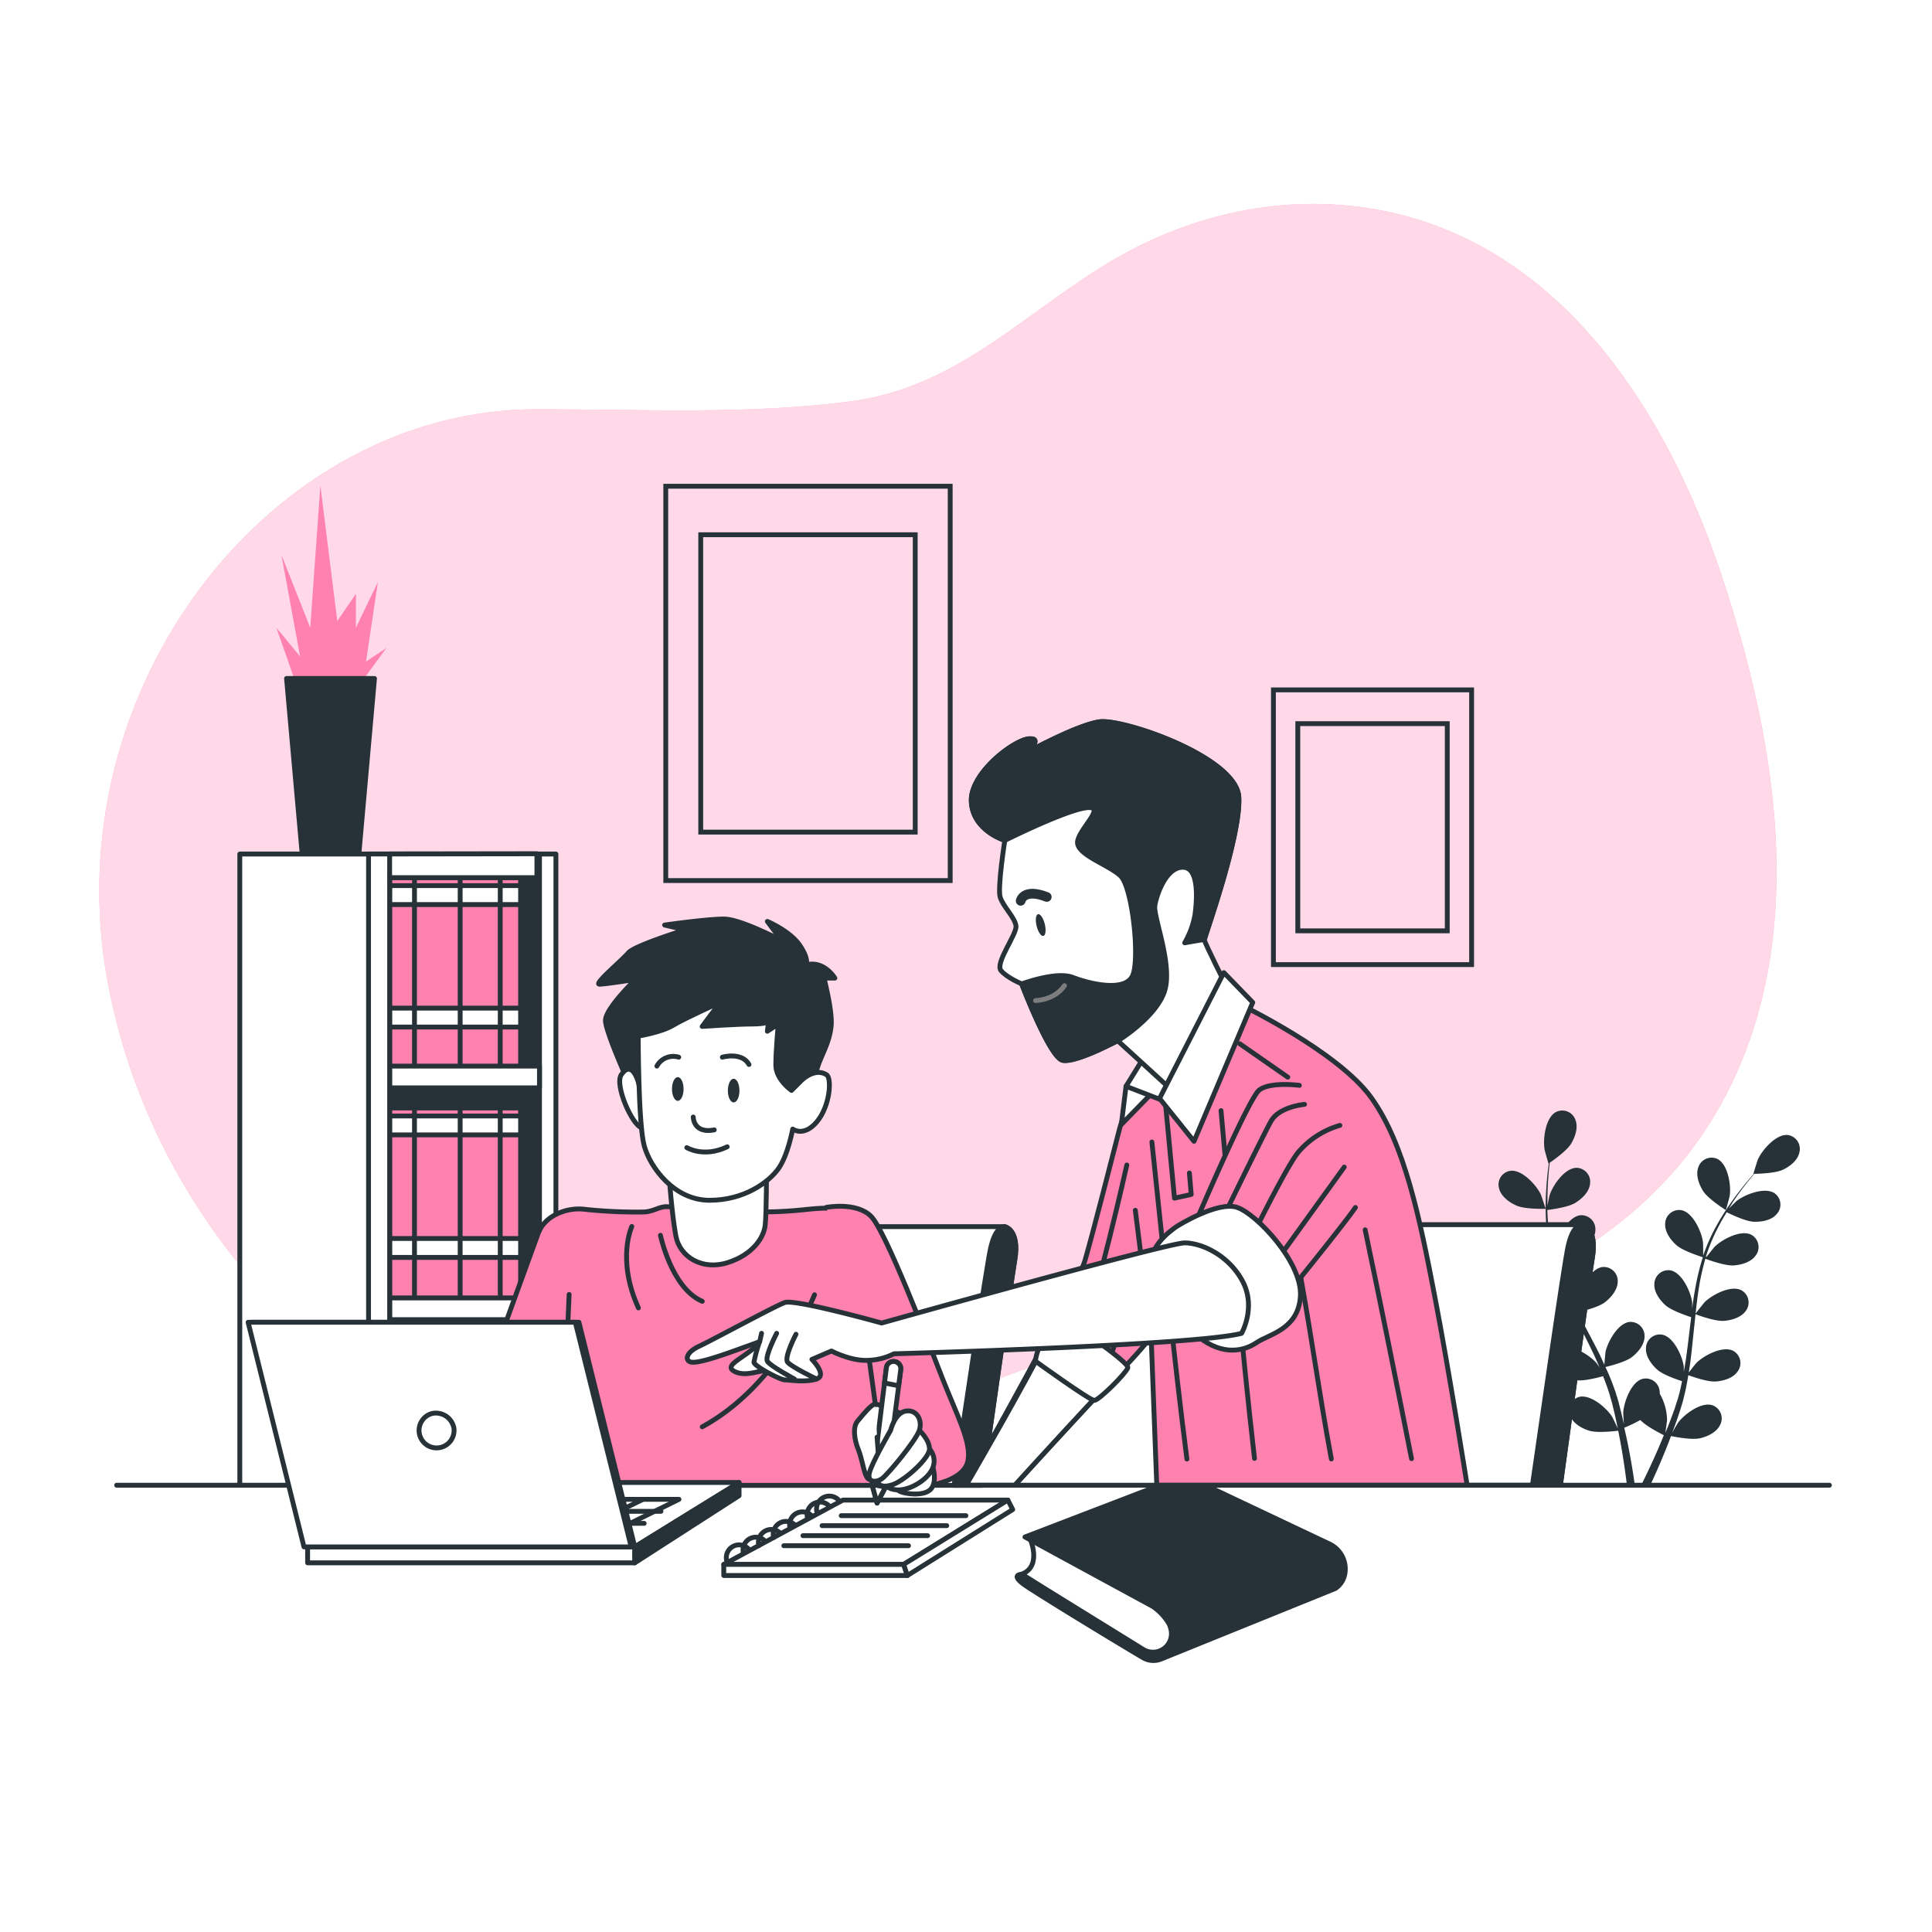 <svg class="animated" id="freepik_stories-kids-studying-from-home" xmlns="http://www.w3.org/2000/svg" xmlns:xlink="http://www.w3.org/1999/xlink" viewBox="0 0 500 500" version="1.1" xmlns:svgjs="http://svgjs.com/svgjs"><style>svg#freepik_stories-kids-studying-from-home:not(.animated) .animable {opacity: 0;}svg#freepik_stories-kids-studying-from-home.animated #freepik--background-simple--inject-19 {animation: 1s 1 forwards cubic-bezier(.36,-0.01,.5,1.38) slideUp,1.5s Infinite  linear floating;animation-delay: 0s,1s;}svg#freepik_stories-kids-studying-from-home.animated #freepik--Pictures--inject-19 {animation: 1s 1 forwards cubic-bezier(.36,-0.01,.5,1.38) slideDown;animation-delay: 0s;}svg#freepik_stories-kids-studying-from-home.animated #freepik--Plants--inject-19 {animation: 1s 1 forwards cubic-bezier(.36,-0.01,.5,1.38) slideUp;animation-delay: 0s;}svg#freepik_stories-kids-studying-from-home.animated #freepik--Books--inject-19 {animation: 1s 1 forwards cubic-bezier(.36,-0.01,.5,1.38) lightSpeedRight;animation-delay: 0s;}svg#freepik_stories-kids-studying-from-home.animated #freepik--Bookshelf--inject-19 {animation: 1s 1 forwards cubic-bezier(.36,-0.01,.5,1.38) zoomOut;animation-delay: 0s;}svg#freepik_stories-kids-studying-from-home.animated #freepik--Desk--inject-19 {animation: 1s 1 forwards cubic-bezier(.36,-0.01,.5,1.38) lightSpeedLeft;animation-delay: 0s;}svg#freepik_stories-kids-studying-from-home.animated #freepik--character-1--inject-19 {animation: 1s 1 forwards cubic-bezier(.36,-0.01,.5,1.38) slideDown;animation-delay: 0s;}svg#freepik_stories-kids-studying-from-home.animated #freepik--character-2--inject-19 {animation: 1s 1 forwards cubic-bezier(.36,-0.01,.5,1.38) fadeIn;animation-delay: 0s;}svg#freepik_stories-kids-studying-from-home.animated #freepik--Device--inject-19 {animation: 1s 1 forwards cubic-bezier(.36,-0.01,.5,1.38) slideLeft;animation-delay: 0s;}            @keyframes slideUp {                0% {                    opacity: 0;                    transform: translateY(30px);                }                100% {                    opacity: 1;                    transform: inherit;                }            }                    @keyframes floating {                0% {                    opacity: 1;                    transform: translateY(0px);                }                50% {                    transform: translateY(-10px);                }                100% {                    opacity: 1;                    transform: translateY(0px);                }            }                    @keyframes slideDown {                0% {                    opacity: 0;                    transform: translateY(-30px);                }                100% {                    opacity: 1;                    transform: translateY(0);                }            }                    @keyframes lightSpeedRight {              from {                transform: translate3d(50%, 0, 0) skewX(-20deg);                opacity: 0;              }              60% {                transform: skewX(10deg);                opacity: 1;              }              80% {                transform: skewX(-2deg);              }              to {                opacity: 1;                transform: translate3d(0, 0, 0);              }            }                    @keyframes zoomOut {                0% {                    opacity: 0;                    transform: scale(1.5);                }                100% {                    opacity: 1;                    transform: scale(1);                }            }                    @keyframes lightSpeedLeft {              from {                transform: translate3d(-50%, 0, 0) skewX(20deg);                opacity: 0;              }              60% {                transform: skewX(-10deg);                opacity: 1;              }              80% {                transform: skewX(2deg);              }              to {                opacity: 1;                transform: translate3d(0, 0, 0);              }            }                    @keyframes fadeIn {                0% {                    opacity: 0;                }                100% {                    opacity: 1;                }            }                    @keyframes slideLeft {                0% {                    opacity: 0;                    transform: translateX(-30px);                }                100% {                    opacity: 1;                    transform: translateX(0);                }            }        </style><g id="freepik--background-simple--inject-19" class="animable animator-active" style="transform-origin: 242.728px 217.397px;"><path d="M459.34,237.11c2.25-29.86-4.7-61-14-88.84-13.82-41.29-40.66-83.63-85.85-93.4-26.06-5.64-52.57.4-74.91,14.52-21.49,13.58-38.25,31.12-64.65,34.52-26.72,3.44-54.14,2-81,2-69,0-125.09,72.55-111.08,148.11s80.06,128,136.1,128c50.36,0,91.79-30.22,139.62-38.33,23.72-4,47.54.74,71-5.29,27.28-7,52.94-23.72,68.05-47.93C452.92,274,457.93,255.81,459.34,237.11Z" style="fill: #FF81AE; transform-origin: 242.728px 217.397px;" id="el5fyrd330sex" class="animable"></path><g id="elrx4qwkwjyhe"><path d="M459.34,237.11c2.25-29.86-4.7-61-14-88.84-13.82-41.29-40.66-83.63-85.85-93.4-26.06-5.64-52.57.4-74.91,14.52-21.49,13.58-38.25,31.12-64.65,34.52-26.72,3.44-54.14,2-81,2-69,0-125.09,72.55-111.08,148.11s80.06,128,136.1,128c50.36,0,91.79-30.22,139.62-38.33,23.72-4,47.54.74,71-5.29,27.28-7,52.94-23.72,68.05-47.93C452.92,274,457.93,255.81,459.34,237.11Z" style="fill: rgb(255, 255, 255); opacity: 0.7; transform-origin: 242.728px 217.397px;" class="animable" id="elf7drrxbtash"></path></g></g><g id="freepik--Pictures--inject-19" class="animable" style="transform-origin: 276.575px 187.74px;"><rect x="172.3" y="125.84" width="73.61" height="102.05" style="fill: none; stroke: rgb(38, 50, 56); stroke-miterlimit: 10; stroke-width: 1.255px; transform-origin: 209.105px 176.865px;" id="ela5163y7371i" class="animable"></rect><rect x="181.35" y="138.39" width="55.51" height="76.96" style="fill: none; stroke: rgb(38, 50, 56); stroke-miterlimit: 10; stroke-width: 1.255px; transform-origin: 209.105px 176.87px;" id="elym7kijsbqfl" class="animable"></rect><rect x="329.56" y="178.54" width="51.29" height="71.1" style="fill: none; stroke: rgb(38, 50, 56); stroke-miterlimit: 10; stroke-width: 1.255px; transform-origin: 355.205px 214.09px;" id="elzkict5icne" class="animable"></rect><rect x="335.87" y="187.28" width="38.68" height="53.62" style="fill: none; stroke: rgb(38, 50, 56); stroke-miterlimit: 10; stroke-width: 1.255px; transform-origin: 355.21px 214.09px;" id="elhlfk76j2bi" class="animable"></rect></g><g id="freepik--Plants--inject-19" class="animable" style="transform-origin: 426.807px 336.003px;"><path d="M446.66,313.18s1-3.56,1-3.79c.38-2.7-.48-8.14-3.23-9.47a3.61,3.61,0,0,0-4.91,2.18c-.74,2,.19,4.51,1.3,6.22C442.12,310.32,446.65,313.18,446.66,313.18Z" style="fill: rgb(38, 50, 56); transform-origin: 443.5px 306.392px;" id="el3lws7o4qcpe" class="animable"></path><path d="M392.46,312c2.19,1,7.55.84,7.56.84s-1.16-3.51-1.26-3.72c-1.17-2.46-4.89-6.52-7.92-6.11a3.6,3.6,0,0,0-2.89,4.52C388.45,309.63,390.6,311.19,392.46,312Z" style="fill: rgb(38, 50, 56); transform-origin: 393.919px 307.915px;" id="el53c18gzdeo" class="animable"></path><path d="M400.78,301.14l.05,0c-.12.86-.24,1.78-.35,2.8-.18,1.87-.37,4-.43,6.3a64.11,64.11,0,0,0,.18,7.49,47.37,47.37,0,0,0,1.39,8.26l0,.09c-.48-.75-1.9-2.82-2-3-1.79-2.06-6.44-5-9.25-3.81a3.61,3.61,0,0,0-1.6,5.14c1,1.88,3.52,2.82,5.53,3.11,2.27.33,7.06-1,7.44-1.17a62,62,0,0,0,2.9,8c.65,1.52,1.36,3,2.1,4.54-.44-.64-.84-1.2-.9-1.28-1.78-2.06-6.44-5-9.25-3.8A3.61,3.61,0,0,0,395,339c1,1.89,3.52,2.82,5.54,3.12s6.14-.81,7.22-1.11c.29.57.57,1.15.86,1.73,1.38,2.75,2.78,5.5,4.06,8.23.45,1,.86,1.93,1.28,2.9-.39-.57-.72-1-.78-1.11-1.78-2.06-6.44-5-9.25-3.8a3.61,3.61,0,0,0-1.6,5.13c1,1.89,3.52,2.82,5.54,3.11s5.74-.69,7-1.05c.39,1,.79,2,1.13,3,.21.68.47,1.32.64,2s.38,1.36.57,2c.31,1.31.65,2.65.92,3.93.2.89.37,1.74.54,2.6-.44-1-1.34-2.84-1.43-3-1.45-2.3-5.61-5.91-8.57-5.16a3.62,3.62,0,0,0-2.36,4.83c.74,2,3.05,3.33,5,3.92,2.14.66,6.89.06,7.48,0,.29,1.42.55,2.8.78,4.11.72,4.11,1.19,7.62,1.51,10.22h2.05c-.37-2.65-.93-6.27-1.78-10.55-.29-1.44-.62-3-1-4.55a39.58,39.58,0,0,0,4.17-2c1.56,1.69,5.57,3.67,6.08,3.92-.54,1.34-1.08,2.64-1.61,3.85-1.65,3.8-3.18,6.95-4.35,9.29H427c1.06-2.28,2.37-5.18,3.76-8.58.56-1.36,1.13-2.82,1.7-4.33.58.12,5.27,1.07,7.46.58,2-.45,4.39-1.57,5.28-3.54a3.61,3.61,0,0,0-2-5c-2.89-1-7.31,2.32-8.93,4.51-.09.13-1,1.65-1.51,2.62.23-.62.46-1.22.69-1.86.46-1.25.88-2.52,1.34-3.89.2-.66.41-1.34.61-2s.36-1.4.54-2.11c.4-1.65.71-3.35,1-5.06,1.1.4,5,1.77,7.08,1.63s4.58-.89,5.75-2.7a3.61,3.61,0,0,0-1.21-5.23c-2.71-1.4-7.58,1.18-9.51,3.1-.12.12-1.35,1.65-2,2.51.16-1,.33-2.06.46-3.11.37-3,.66-6.1,1-9.17.09-.94.19-1.87.29-2.81.39.15,5,1.88,7.32,1.72,2-.14,4.58-.89,5.76-2.69a3.61,3.61,0,0,0-1.22-5.24c-2.71-1.4-7.57,1.18-9.51,3.1-.14.15-1.91,2.36-2.33,2.94.22-2.06.45-4.11.77-6.13a62.2,62.2,0,0,1,1.76-8.06c.18.07,5,1.9,7.36,1.73,2-.14,4.58-.88,5.75-2.69a3.62,3.62,0,0,0-1.21-5.24c-2.71-1.4-7.58,1.18-9.51,3.11-.13.12-1.47,1.8-2.1,2.62l-.15-.08a46.82,46.82,0,0,1,3.2-7.65c.69-1.36,1.43-2.62,2.18-3.83.87.43,4.85,2.37,7,2.45s4.65-.38,6-2.05a3.6,3.6,0,0,0-.63-5.33c-2.55-1.69-7.66.34-9.8,2-.11.09-1.19,1.16-2,1.95.35-.54.69-1.11,1-1.62,1.27-1.92,2.56-3.6,3.71-5.08.67-.84,1.28-1.58,1.86-2.27,1.08,0,5.39-.15,7.28-1s4-2.48,4.4-4.59a3.62,3.62,0,0,0-3-4.45c-3-.32-6.64,3.84-7.75,6.33-.1.21-1.21,3.75-1.15,3.75h.06c-.57.65-1.18,1.36-1.83,2.14-1.19,1.46-2.52,3.12-3.84,5a63.68,63.68,0,0,0-4,6.34,47.43,47.43,0,0,0-3.4,7.66l0,.09c0-.89,0-3.39-.05-3.58-.35-2.71-2.61-7.72-5.61-8.28a3.61,3.61,0,0,0-4.17,3.4c-.18,2.15,1.38,4.3,2.9,5.65,1.71,1.53,6.47,3,6.84,3.13a63.9,63.9,0,0,0-2,8.29c-.3,1.63-.54,3.29-.76,4.95,0-.77,0-1.47,0-1.56-.35-2.71-2.62-7.72-5.62-8.28a3.61,3.61,0,0,0-4.16,3.4c-.18,2.15,1.38,4.3,2.9,5.65s5.56,2.72,6.63,3.07l-.24,1.91c-.36,3.06-.72,6.12-1.15,9.11-.16,1.05-.35,2.08-.53,3.12,0-.69,0-1.27,0-1.36-.35-2.7-2.62-7.72-5.62-8.27a3.6,3.6,0,0,0-4.16,3.4c-.18,2.14,1.38,4.29,2.9,5.65s5.17,2.59,6.44,3c-.22,1.05-.44,2.11-.7,3.12-.2.68-.34,1.35-.58,2s-.43,1.35-.64,2c-.46,1.26-.93,2.56-1.41,3.78-.32.85-.65,1.65-1,2.46.16-1,.44-3.1.44-3.27a14,14,0,0,0-1.88-6.83,3.5,3.5,0,0,0-.05-.79,3.6,3.6,0,0,0-4.41-3.07c-2.95.79-4.82,6-5,8.69,0,.16.09,1.91.18,3-.15-.64-.29-1.26-.45-1.92-.31-1.31-.65-2.6-1-4-.2-.67-.41-1.34-.61-2s-.48-1.37-.72-2.06c-.58-1.6-1.25-3.19-2-4.77,1.14-.28,5.19-1.31,6.81-2.55s3.33-3.27,3.31-5.42a3.61,3.61,0,0,0-3.9-3.7c-3,.33-5.67,5.16-6.22,7.83,0,.17-.21,2.13-.29,3.21-.44-.95-.86-1.9-1.33-2.85-1.36-2.73-2.82-5.45-4.26-8.17l-1.31-2.51c.41-.09,5.24-1.21,7.06-2.61,1.61-1.24,3.32-3.26,3.31-5.42a3.62,3.62,0,0,0-3.9-3.7c-3,.33-5.67,5.17-6.22,7.84,0,.2-.3,3-.33,3.74-.95-1.84-1.89-3.68-2.74-5.54a65.09,65.09,0,0,1-3-7.69c.19,0,5.24-1.19,7.1-2.62,1.62-1.24,3.33-3.27,3.31-5.42a3.61,3.61,0,0,0-3.9-3.7c-3,.33-5.67,5.16-6.22,7.83,0,.18-.23,2.33-.3,3.35l-.17,0a45.56,45.56,0,0,1-1.55-8.15c-.18-1.52-.25-3-.3-4.4,1-.11,5.35-.7,7.17-1.8s3.67-2.88,3.89-5a3.62,3.62,0,0,0-3.47-4.11c-3.06,0-6.2,4.51-7,7.11-.05.14-.36,1.62-.56,2.71,0-.64,0-1.31,0-1.92,0-2.31.15-4.42.29-6.29.09-1.07.19-2,.3-2.92.88-.61,4.41-3.1,5.5-4.88s1.93-4.25,1.14-6.26a3.62,3.62,0,0,0-5-2c-2.71,1.4-3.42,6.86-3,9.55C399.71,297.6,400.73,301.17,400.78,301.14Z" style="fill: rgb(38, 50, 56); transform-origin: 427.026px 336.003px;" id="elhux3mjniur" class="animable"></path></g><g id="freepik--Books--inject-19" class="animable" style="transform-origin: 267.735px 405.813px;"><polygon points="260.84 388.22 218.15 388.22 187.31 404.87 233.86 404.87 260.84 388.22" style="fill: rgb(255, 255, 255); stroke: rgb(38, 50, 56); stroke-linecap: round; stroke-linejoin: round; stroke-width: 1.255px; transform-origin: 224.075px 396.545px;" id="ele4yj0b68ncj" class="animable"></polygon><line x1="217.71" y1="392.25" x2="249.98" y2="392.25" style="fill: none; stroke: rgb(38, 50, 56); stroke-linecap: round; stroke-linejoin: round; stroke-width: 1.255px; transform-origin: 233.845px 392.25px;" id="elhc4ekn1ym1p" class="animable"></line><line x1="212.75" y1="394.84" x2="245.02" y2="394.84" style="fill: none; stroke: rgb(38, 50, 56); stroke-linecap: round; stroke-linejoin: round; stroke-width: 1.255px; transform-origin: 228.885px 394.84px;" id="eld19qech760i" class="animable"></line><line x1="207.8" y1="397.43" x2="240.07" y2="397.43" style="fill: none; stroke: rgb(38, 50, 56); stroke-linecap: round; stroke-linejoin: round; stroke-width: 1.255px; transform-origin: 223.935px 397.43px;" id="el1cy9e1s3y37" class="animable"></line><line x1="202.85" y1="400.03" x2="235.12" y2="400.03" style="fill: none; stroke: rgb(38, 50, 56); stroke-linecap: round; stroke-linejoin: round; stroke-width: 1.255px; transform-origin: 218.985px 400.03px;" id="elthu70ug2md" class="animable"></line><polygon points="187.31 404.87 187.31 407.74 234.83 407.74 233.86 404.87 187.31 404.87" style="fill: rgb(255, 255, 255); stroke: rgb(38, 50, 56); stroke-linecap: round; stroke-linejoin: round; stroke-width: 1.255px; transform-origin: 211.07px 406.305px;" id="el7hubelidhh6" class="animable"></polygon><polygon points="234.83 407.74 262.09 390.67 260.84 388.22 233.86 404.87 234.83 407.74" style="fill: rgb(255, 255, 255); stroke: rgb(38, 50, 56); stroke-linecap: round; stroke-linejoin: round; stroke-width: 1.255px; transform-origin: 247.975px 397.98px;" id="el87t5o3g0pvr" class="animable"></polygon><path d="M188.08,404a3.6,3.6,0,0,1-.11-.88,3.31,3.31,0,0,1,5.65-2.34" style="fill: none; stroke: rgb(38, 50, 56); stroke-linecap: round; stroke-linejoin: round; stroke-width: 1.255px; transform-origin: 190.795px 401.906px;" id="elpuvw8vwdqab" class="animable"></path><path d="M192.41,402a3.58,3.58,0,0,1-.11-.87,3.31,3.31,0,0,1,5.65-2.34" style="fill: none; stroke: rgb(38, 50, 56); stroke-linecap: round; stroke-linejoin: round; stroke-width: 1.255px; transform-origin: 195.125px 399.911px;" id="el7xqs803rxl8" class="animable"></path><path d="M196.4,400a3.58,3.58,0,0,1-.12-.87,3.32,3.32,0,0,1,5.66-2.34" style="fill: none; stroke: rgb(38, 50, 56); stroke-linecap: round; stroke-linejoin: round; stroke-width: 1.255px; transform-origin: 199.11px 397.913px;" id="elowlftt4mnra" class="animable"></path><path d="M200.22,397.91a3.15,3.15,0,0,1-.12-.87,3.32,3.32,0,0,1,5.66-2.34" style="fill: none; stroke: rgb(38, 50, 56); stroke-linecap: round; stroke-linejoin: round; stroke-width: 1.255px; transform-origin: 202.93px 395.823px;" id="el5p01s5pbmbr" class="animable"></path><path d="M204.46,395.45a3.58,3.58,0,0,1-.11-.87,3.31,3.31,0,0,1,5.65-2.34" style="fill: none; stroke: rgb(38, 50, 56); stroke-linecap: round; stroke-linejoin: round; stroke-width: 1.255px; transform-origin: 207.175px 393.361px;" id="eltbxtr638h0h" class="animable"></path><path d="M209,392.9a3.15,3.15,0,0,1-.12-.87,3.31,3.31,0,0,1,5.65-2.34" style="fill: none; stroke: rgb(38, 50, 56); stroke-linecap: round; stroke-linejoin: round; stroke-width: 1.255px; transform-origin: 211.705px 390.811px;" id="elmvzois3y11l" class="animable"></path><path d="M211.44,391.37a3.15,3.15,0,0,1-.12-.87,3.31,3.31,0,0,1,5.65-2.35" style="fill: none; stroke: rgb(38, 50, 56); stroke-linecap: round; stroke-linejoin: round; stroke-width: 1.255px; transform-origin: 214.145px 389.276px;" id="eldw604cq3os6" class="animable"></path><path d="M266.56,398.17s3.25,7.16-2.14,9.22l32,20.54s3.11,1.79,7.07-1.77.66-11.37-1.12-12.36S266.56,398.17,266.56,398.17Z" style="fill: rgb(255, 255, 255); stroke: rgb(38, 50, 56); stroke-linecap: round; stroke-linejoin: round; stroke-width: 1.255px; transform-origin: 284.888px 413.275px;" id="elyi83mxzw05" class="animable"></path><path d="M306.66,381.88l-41.4,15.89,33.12,18a14.07,14.07,0,0,1,4.23,4.59,8.55,8.55,0,0,1,.45,1.43,4.78,4.78,0,0,1-7.13,5.11l-31.51-19.47s-2.93,0,.42,2.51C267.62,412,289,425,295.79,429a5.32,5.32,0,0,0,4.6.4l45.17-18.29a5.73,5.73,0,0,0,2.5-3.87,7.16,7.16,0,0,0-4.11-7.72Z" style="fill: rgb(38, 50, 56); stroke: rgb(38, 50, 56); stroke-linecap: round; stroke-linejoin: round; stroke-width: 1.255px; transform-origin: 305.697px 405.813px;" id="elspljpmjryds" class="animable"></path></g><g id="freepik--Bookshelf--inject-19" class="animable" style="transform-origin: 102.965px 258.01px;"><g style="clip-path: url(&quot;#freepik--clip-path--inject-19&quot;); transform-origin: 102.965px 258.01px;" id="el2qkkpu95crc" class="animable"><polygon points="77.66 179.96 71.53 162.45 77.66 169.89 72.84 143.63 80.29 162.45 82.91 125.68 87.29 160.7 92.11 153.69 92.11 162.45 97.8 150.63 94.73 171.21 99.99 167.71 91.67 179.09 77.66 179.96" style="fill: #FF81AE; transform-origin: 85.76px 152.82px;" id="elt40wqoef3c" class="animable"></polygon><polygon points="96.92 175.59 74.16 175.59 78.25 221.55 92.83 221.55 96.92 175.59" style="fill: rgb(38, 50, 56); stroke: rgb(38, 50, 56); stroke-linecap: round; stroke-linejoin: round; stroke-width: 1.255px; transform-origin: 85.54px 198.57px;" id="elg1qjfiqthg8" class="animable"></polygon><rect x="62.06" y="221.02" width="77.55" height="164.27" style="fill: rgb(255, 255, 255); stroke: rgb(38, 50, 56); stroke-linecap: round; stroke-linejoin: round; stroke-width: 1.255px; transform-origin: 100.835px 303.155px;" id="eljmm7ivxf4kr" class="animable"></rect><rect x="100.84" y="221.02" width="43.03" height="164.27" style="fill: rgb(255, 255, 255); stroke: rgb(38, 50, 56); stroke-linecap: round; stroke-linejoin: round; stroke-width: 1.255px; transform-origin: 122.355px 303.155px;" id="elo5zfjm99cm" class="animable"></rect><rect x="100.84" y="221.02" width="38.18" height="164.27" style="fill: rgb(38, 50, 56); stroke: rgb(38, 50, 56); stroke-linecap: round; stroke-linejoin: round; stroke-width: 1.255px; transform-origin: 119.93px 303.155px;" id="elxmen1py3s59" class="animable"></rect><rect x="100.84" y="347.11" width="33.89" height="33.64" style="fill: #FF81AE; stroke: rgb(38, 50, 56); stroke-linecap: round; stroke-linejoin: round; stroke-width: 1.255px; transform-origin: 117.785px 363.93px;" id="eloewji1gear" class="animable"></rect><rect x="100.84" y="348.93" width="33.89" height="4.31" style="fill: rgb(255, 255, 255); stroke: rgb(38, 50, 56); stroke-linecap: round; stroke-linejoin: round; stroke-width: 1.255px; transform-origin: 117.785px 351.085px;" id="elajtreskwys9" class="animable"></rect><rect x="100.84" y="373.69" width="33.89" height="4.31" style="fill: rgb(255, 255, 255); stroke: rgb(38, 50, 56); stroke-linecap: round; stroke-linejoin: round; stroke-width: 1.255px; transform-origin: 117.785px 375.845px;" id="el38w822nliwg" class="animable"></rect><line x1="107.27" y1="347.8" x2="107.27" y2="390.34" style="fill: none; stroke: rgb(38, 50, 56); stroke-linecap: round; stroke-linejoin: round; stroke-width: 1.255px; transform-origin: 107.27px 369.07px;" id="el0ackefrqmjqg" class="animable"></line><line x1="119.09" y1="347.8" x2="119.09" y2="390.34" style="fill: none; stroke: rgb(38, 50, 56); stroke-linecap: round; stroke-linejoin: round; stroke-width: 1.255px; transform-origin: 119.09px 369.07px;" id="ellp1qlbuc2yd" class="animable"></line><line x1="129.46" y1="347.8" x2="129.46" y2="390.34" style="fill: none; stroke: rgb(38, 50, 56); stroke-linecap: round; stroke-linejoin: round; stroke-width: 1.255px; transform-origin: 129.46px 369.07px;" id="elbsvx87muh1o" class="animable"></line><rect x="100.84" y="227.13" width="33.89" height="49.46" style="fill: #FF81AE; stroke: rgb(38, 50, 56); stroke-linecap: round; stroke-linejoin: round; stroke-width: 1.255px; transform-origin: 117.785px 251.86px;" id="eljnqrzbieuto" class="animable"></rect><rect x="100.84" y="229.2" width="33.89" height="4.9" style="fill: rgb(255, 255, 255); stroke: rgb(38, 50, 56); stroke-linecap: round; stroke-linejoin: round; stroke-width: 1.255px; transform-origin: 117.785px 231.65px;" id="elzu7hd3lvke" class="animable"></rect><rect x="100.84" y="260.9" width="33.89" height="4.9" style="fill: rgb(255, 255, 255); stroke: rgb(38, 50, 56); stroke-linecap: round; stroke-linejoin: round; stroke-width: 1.255px; transform-origin: 117.785px 263.35px;" id="eljucl6fz5e5" class="animable"></rect><line x1="107.27" y1="227.92" x2="107.27" y2="276.25" style="fill: none; stroke: rgb(38, 50, 56); stroke-linecap: round; stroke-linejoin: round; stroke-width: 1.255px; transform-origin: 107.27px 252.085px;" id="elgq0e6hyhvl" class="animable"></line><line x1="119.09" y1="227.92" x2="119.09" y2="276.25" style="fill: none; stroke: rgb(38, 50, 56); stroke-linecap: round; stroke-linejoin: round; stroke-width: 1.255px; transform-origin: 119.09px 252.085px;" id="el0rnsty62682j" class="animable"></line><line x1="129.46" y1="227.92" x2="129.46" y2="276.25" style="fill: none; stroke: rgb(38, 50, 56); stroke-linecap: round; stroke-linejoin: round; stroke-width: 1.255px; transform-origin: 129.46px 252.085px;" id="elkmqov1arsie" class="animable"></line><rect x="100.84" y="286.74" width="33.89" height="49.46" style="fill: #FF81AE; stroke: rgb(38, 50, 56); stroke-linecap: round; stroke-linejoin: round; stroke-width: 1.255px; transform-origin: 117.785px 311.47px;" id="elvpxha7zsu7s" class="animable"></rect><rect x="100.84" y="288.81" width="33.89" height="4.9" style="fill: rgb(255, 255, 255); stroke: rgb(38, 50, 56); stroke-linecap: round; stroke-linejoin: round; stroke-width: 1.255px; transform-origin: 117.785px 291.26px;" id="elwbb1k14wmve" class="animable"></rect><rect x="100.84" y="320.52" width="33.89" height="4.9" style="fill: rgb(255, 255, 255); stroke: rgb(38, 50, 56); stroke-linecap: round; stroke-linejoin: round; stroke-width: 1.255px; transform-origin: 117.785px 322.97px;" id="eljvn2za73yqd" class="animable"></rect><line x1="107.27" y1="287.53" x2="107.27" y2="335.86" style="fill: none; stroke: rgb(38, 50, 56); stroke-linecap: round; stroke-linejoin: round; stroke-width: 1.255px; transform-origin: 107.27px 311.695px;" id="elol70gw8ct3l" class="animable"></line><line x1="119.09" y1="287.53" x2="119.09" y2="335.86" style="fill: none; stroke: rgb(38, 50, 56); stroke-linecap: round; stroke-linejoin: round; stroke-width: 1.255px; transform-origin: 119.09px 311.695px;" id="elsmlm8m5pwje" class="animable"></line><line x1="129.46" y1="287.53" x2="129.46" y2="335.86" style="fill: none; stroke: rgb(38, 50, 56); stroke-linecap: round; stroke-linejoin: round; stroke-width: 1.255px; transform-origin: 129.46px 311.695px;" id="el83gkb39baaa" class="animable"></line><rect x="100.84" y="275.91" width="38.78" height="5.62" style="fill: rgb(255, 255, 255); stroke: rgb(38, 50, 56); stroke-linecap: round; stroke-linejoin: round; stroke-width: 1.255px; transform-origin: 120.23px 278.72px;" id="el55z4m3jpxek" class="animable"></rect><rect x="100.84" y="335.9" width="38.78" height="5.62" style="fill: rgb(255, 255, 255); stroke: rgb(38, 50, 56); stroke-linecap: round; stroke-linejoin: round; stroke-width: 1.255px; transform-origin: 120.23px 338.71px;" id="el69yrjes0r5k" class="animable"></rect><line x1="139.62" y1="221.02" x2="139.62" y2="385.29" style="fill: none; stroke: rgb(38, 50, 56); stroke-linecap: round; stroke-linejoin: round; stroke-width: 1.255px; transform-origin: 139.62px 303.155px;" id="elhhmsfykpu3l" class="animable"></line><polygon points="95.38 221.02 95.38 385.29 100.84 385.29 100.84 227.13 138.95 227.13 138.95 220.96 95.38 221.02" style="fill: rgb(255, 255, 255); stroke: rgb(38, 50, 56); stroke-linecap: round; stroke-linejoin: round; stroke-width: 1.255px; transform-origin: 117.165px 303.125px;" id="elj2fcqjnt1ee" class="animable"></polygon><line x1="100.84" y1="227.13" x2="100.84" y2="221.02" style="fill: none; stroke: rgb(38, 50, 56); stroke-linecap: round; stroke-linejoin: round; stroke-width: 1.255px; transform-origin: 100.84px 224.075px;" id="eln08ex6m5fyr" class="animable"></line></g></g><g id="freepik--Desk--inject-19" class="animable" style="transform-origin: 251.82px 384.37px;"><line x1="473.45" y1="384.37" x2="30.19" y2="384.37" style="fill: none; stroke: rgb(38, 50, 56); stroke-linecap: round; stroke-linejoin: round; stroke-width: 1.255px; transform-origin: 251.82px 384.37px;" id="eloghej9tryxo" class="animable"></line></g><g id="freepik--character-1--inject-19" class="animable" style="transform-origin: 179.634px 313.42px;"><path d="M260,317.45H190.7c-8.6-.66-9.12,2.76-9.12,2.76l-13,64.19h85.56c.45-3.21,7.2-50.68,8.47-58.35C263.94,318.11,260,317.45,260,317.45Z" style="fill: rgb(255, 255, 255); stroke: rgb(38, 50, 56); stroke-linecap: round; stroke-linejoin: round; stroke-width: 1.255px; transform-origin: 215.732px 350.883px;" id="el23llpgln2ui" class="animable"></path><path d="M260,317.45h-.13c-.5,0-2.37.5-3.51,5.62s-7.65,49.12-9.45,61.33h7.26c.45-3.21,7.2-50.68,8.47-58.35C263.94,318.11,260,317.45,260,317.45Z" style="fill: rgb(38, 50, 56); stroke: rgb(38, 50, 56); stroke-linecap: round; stroke-linejoin: round; stroke-width: 1.255px; transform-origin: 254.907px 350.925px;" id="eln127v33qr7f" class="animable"></path><path d="M147.63,384.4h80.65c-.42-12.61-2-58.08-3.2-63.72-1.38-6.56-4.83-7.59-9.66-7.94s-8.42.9-18.08.9-19-1-19-1-3.79-.35-5.86-.35-3.45,1.38-6.21,1.38a125.69,125.69,0,0,1-14.84-.69c-5.18-.69-11.39,2.07-12.42,7.25-.9,4.5-3,52.26-3.53,64.57h12.13Z" style="fill: #FF81AE; stroke: rgb(38, 50, 56); stroke-linecap: round; stroke-linejoin: round; stroke-width: 1.255px; transform-origin: 181.88px 348.545px;" id="elqv2o0hxz68k" class="animable"></path><path d="M170.92,319.69s2.85,13.68,10.82,17.09" style="fill: none; stroke: rgb(38, 50, 56); stroke-linecap: round; stroke-linejoin: round; stroke-width: 1.255px; transform-origin: 176.33px 328.235px;" id="elqlwgpvip7lo" class="animable"></path><path d="M163.51,317.41s-4,8.55,1.71,21.08" style="fill: none; stroke: rgb(38, 50, 56); stroke-linecap: round; stroke-linejoin: round; stroke-width: 1.255px; transform-origin: 163.684px 327.95px;" id="elnhfdba26na" class="animable"></path><path d="M210.8,335.08s-9.11,23.35-29.06,34.18" style="fill: none; stroke: rgb(38, 50, 56); stroke-linecap: round; stroke-linejoin: round; stroke-width: 1.255px; transform-origin: 196.27px 352.17px;" id="elf6qqh63mcz" class="animable"></path><path d="M173.19,304.67s.69,9.66,1.72,15.18,6.9,9,13.46,6.9,9.31-6.55,9.66-9.66.34-14.83.34-14.83S188,309.16,173.19,304.67Z" style="fill: rgb(255, 255, 255); stroke: rgb(38, 50, 56); stroke-linecap: round; stroke-linejoin: round; stroke-width: 1.255px; transform-origin: 185.78px 314.814px;" id="el6malp58l9d2" class="animable"></path><path d="M208.59,249.71s.94-1.25-1.56-5-8.44-6.25-8.44-6.25l3.75,5s-10.62-5.62-15-5.62S172,239.4,172,239.4l5.31,1.25s-13.12,4.06-14.68,5.93-9.06,8.13-7.5,8.13,9.37-1.25,9.37-1.25-7.81,7.5-7.81,10.62,6.87,18.12,6.87,18.12,4.69,8.44,6.25,4.37-.94-13.74-.62-14.68,18.43-2.5,22.49-2.5,3.44,9.69,5,11.25S205.78,285,207,285s3.44-.93,3.44-2.18A23.83,23.83,0,0,1,212,275c1.25-3.13,2.81-5.94,3.12-9.69s-1.87-12.18-1.87-12.18h2.81S213.28,248.46,208.59,249.71Z" style="fill: rgb(38, 50, 56); stroke: rgb(38, 50, 56); stroke-linecap: round; stroke-linejoin: round; stroke-width: 1.255px; transform-origin: 185.489px 262.76px;" id="elyhohqkqopr" class="animable"></path><path d="M165.17,280s-1.57-5.93-4.38-1.87c-1.81,2.62,2.81,13.12,5.31,13.75S165.17,280,165.17,280Z" style="fill: rgb(255, 255, 255); stroke: rgb(38, 50, 56); stroke-linecap: round; stroke-linejoin: round; stroke-width: 1.255px; transform-origin: 163.696px 284.306px;" id="elvs66b8e9kbd" class="animable"></path><path d="M165.17,268.14s0,22.81,1.56,28.43,7.81,14.06,16.87,14.06,15.31-4.69,17.81-8.12,3.74-10.31,3.74-10.31,2.82,2.19,6.25-1.88,3.93-11.29,2.5-12.18c-2.5-1.56-5.31.31-6.56,1.56l-2.5,2.5s-4.06-2.81-4.06-6.56.63-10.62.63-10.62l-2.82,1.87.32-2.5s-.63.63-4.38.63-12.81.62-12.81.62l4.69-6.25s-9.06,4.07-12.18,5.94S165.17,268.14,165.17,268.14Z" style="fill: rgb(255, 255, 255); stroke: rgb(38, 50, 56); stroke-linecap: round; stroke-linejoin: round; stroke-width: 1.255px; transform-origin: 189.91px 285.01px;" id="el2fz1zy4qsfd" class="animable"></path><path d="M176.91,281.83c0,1.69-.67,3.07-1.5,3.07s-1.5-1.38-1.5-3.07.67-3.07,1.5-3.07S176.91,280.14,176.91,281.83Z" style="fill: rgb(38, 50, 56); transform-origin: 175.41px 281.83px;" id="elwykxh93gmw" class="animable"></path><path d="M191.37,282.25c0,1.69-.67,3.06-1.5,3.06s-1.5-1.37-1.5-3.06.67-3.07,1.5-3.07S191.37,280.55,191.37,282.25Z" style="fill: rgb(38, 50, 56); transform-origin: 189.87px 282.245px;" id="elv24i85i0wiq" class="animable"></path><path d="M179.41,289.08s0,4.39,5.44,3.34" style="fill: none; stroke: rgb(38, 50, 56); stroke-linecap: round; stroke-linejoin: round; stroke-width: 1.255px; transform-origin: 182.13px 290.831px;" id="elxfdyeajrkem" class="animable"></path><path d="M177.74,297s4.39,2.71,10.46-.21" style="fill: none; stroke: rgb(38, 50, 56); stroke-linecap: round; stroke-linejoin: round; stroke-width: 1.255px; transform-origin: 182.97px 297.467px;" id="ele13szpkcoh9" class="animable"></path><path d="M170,275.9a4.84,4.84,0,0,1,5.65-2.3" style="fill: none; stroke: rgb(38, 50, 56); stroke-linecap: round; stroke-linejoin: round; stroke-width: 1.255px; transform-origin: 172.825px 274.645px;" id="elcgjr82t7s7s" class="animable"></path><path d="M186.94,273.6s5-1.46,6.9,1.89" style="fill: none; stroke: rgb(38, 50, 56); stroke-linecap: round; stroke-linejoin: round; stroke-width: 1.255px; transform-origin: 190.39px 274.387px;" id="elx57g3vfvzcd" class="animable"></path><path d="M139.63,318.24l-13.86,38.17s-8.88,6.45-9.83,8.12c-2.39,4.17.72,10.09,3.59,13.18,4.52,4.85,13.71,5.54,19.21,1.94,3.61-2.36,5.73-7.16,7.09-11.11L147.29,335" style="fill: #FF81AE; stroke: rgb(38, 50, 56); stroke-linecap: round; stroke-linejoin: round; stroke-width: 1.255px; transform-origin: 131.19px 350.083px;" id="el8ax9nh9qodv" class="animable"></path><path d="M119.77,359.76s7.11-5.85,18.82.84" style="fill: none; stroke: rgb(38, 50, 56); stroke-linecap: round; stroke-linejoin: round; stroke-width: 1.255px; transform-origin: 129.18px 358.996px;" id="elaps0mifhwgj" class="animable"></path><path d="M125.91,362.62l9.39,2s9-3.67,9.79.41-5.3,5.31-6.94,5.31-5.71-.41-7.34,0-3.67,2.44-7.34,2.85c0,0-10.2,4.08-14.28,1.63s-.82-11,4.49-13.87S125.91,362.62,125.91,362.62Z" style="fill: rgb(255, 255, 255); stroke: rgb(38, 50, 56); stroke-linecap: round; stroke-linejoin: round; stroke-width: 1.255px; transform-origin: 126.257px 367.801px;" id="el63hw47v9tug" class="animable"></path><path d="M105,365.64s-4-2.38-5.26.65-4.93,10.06-2.64,9.43S105,365.64,105,365.64Z" style="fill: rgb(255, 255, 255); stroke: rgb(38, 50, 56); stroke-linecap: round; stroke-linejoin: round; stroke-width: 1.255px; transform-origin: 100.682px 370.256px;" id="elygxdt9tklbs" class="animable"></path><path d="M111.23,361.4s-6.58-.71-7.35,1.22c-1.42,3.59-3.26,13.47-.4,14.28s3.67-5.3,5.3-9A55.79,55.79,0,0,0,111.23,361.4Z" style="fill: rgb(255, 255, 255); stroke: rgb(38, 50, 56); stroke-linecap: round; stroke-linejoin: round; stroke-width: 1.255px; transform-origin: 106.602px 369.123px;" id="eljvyd728r2la" class="animable"></path><path d="M114.9,357.32s-4.9-.41-6.53,2.86-2.58,16.34-1,16.34,1.18,1.29,3.63-4c1.2-2.59,3-11.11,3-11.11Z" style="fill: rgb(255, 255, 255); stroke: rgb(38, 50, 56); stroke-linecap: round; stroke-linejoin: round; stroke-width: 1.255px; transform-origin: 110.73px 366.981px;" id="el1h13lsk63tn" class="animable"></path><path d="M127.09,363.73s-6.5-5.54-8.21-6.49-2.87-1.34-4.78.38-2.29,7.83-3.81,11.65-3.06,7.82-1.15,7.82,3.63-.95,5.15-3,4.4-9.55,4.4-9.55" style="fill: rgb(255, 255, 255); stroke: rgb(38, 50, 56); stroke-linecap: round; stroke-linejoin: round; stroke-width: 1.255px; transform-origin: 117.671px 366.759px;" id="elr4fax9zn0ep" class="animable"></path><path d="M117.73,368.31s2.29,1,5.54-1.15" style="fill: rgb(255, 255, 255); stroke: rgb(38, 50, 56); stroke-linecap: round; stroke-linejoin: round; stroke-width: 1.255px; transform-origin: 120.5px 367.851px;" id="el3hd3h3zi5lq" class="animable"></path><path d="M213.82,312.47s7.81-1.5,11.6,2.3,14.7,32.3,18.5,42,7.59,16.56,6.55,21.39-9,6.55-14.83,6.9c-6.63.39-11-3.8-11-5.18s-2.42-4.48,2.07-15.18l-3.11-22.77" style="fill: #FF81AE; stroke: rgb(38, 50, 56); stroke-linecap: round; stroke-linejoin: round; stroke-width: 1.255px; transform-origin: 232.232px 348.632px;" id="el8x19j9pstz4" class="animable"></path><path d="M234.2,366.24s-6.56-2.85-7.66-2.85a6.72,6.72,0,0,0-1.53,3.94c0,2.19.22,11.16,1.31,11.6s4.38-1.53,6.57-4.59S235.51,366.89,234.2,366.24Z" style="fill: rgb(255, 255, 255); stroke: rgb(38, 50, 56); stroke-linecap: round; stroke-linejoin: round; stroke-width: 1.255px; transform-origin: 229.974px 371.191px;" id="ellc339qijavi" class="animable"></path><path d="M229.39,354l-3.72,30.17L227,389l2.19-4.16,3.94-30.42a1.87,1.87,0,0,0-1.64-2.06h0A1.86,1.86,0,0,0,229.39,354Z" style="fill: rgb(255, 255, 255); stroke: rgb(38, 50, 56); stroke-linecap: round; stroke-linejoin: round; stroke-width: 1.255px; transform-origin: 229.406px 370.671px;" id="elkpnje1e5gqk" class="animable"></path><polygon points="229.17 384.84 225.67 384.18 226.98 389 229.17 384.84" style="fill: rgb(255, 255, 255); stroke: rgb(38, 50, 56); stroke-linecap: round; stroke-linejoin: round; stroke-width: 1.255px; transform-origin: 227.42px 386.59px;" id="ela4pv6go1c1s" class="animable"></polygon><path d="M231.47,352.36a1.86,1.86,0,0,0-2.08,1.65l-.48,3.9,3.65.73.55-4.22A1.87,1.87,0,0,0,231.47,352.36Z" style="fill: rgb(255, 255, 255); stroke: rgb(38, 50, 56); stroke-linecap: round; stroke-linejoin: round; stroke-width: 1.255px; transform-origin: 231.016px 355.493px;" id="el69ur4q388nw" class="animable"></path><path d="M226.54,363.39c-1.09,0-3.28,2.85-4.59,4.38s-.88,4.81.21,7.44,1.54,7.44,2.85,7.66,2.41-1.09,2.41-3.5-.44-7.44-.44-7.44" style="fill: rgb(255, 255, 255); stroke: rgb(38, 50, 56); stroke-linecap: round; stroke-linejoin: round; stroke-width: 1.255px; transform-origin: 224.28px 373.142px;" id="el04kzdl1ul8jb" class="animable"></path><path d="M241.2,378.93s1.54,4.16-.21,6.35-7.45,1.31-8.54.44S237.27,383.31,241.2,378.93Z" style="fill: rgb(255, 255, 255); stroke: rgb(38, 50, 56); stroke-linecap: round; stroke-linejoin: round; stroke-width: 1.255px; transform-origin: 237.072px 382.792px;" id="elp1kze5dsxh" class="animable"></path><path d="M240.55,375a4.63,4.63,0,0,1,.87,4.82c-1.09,2.84-5,5.25-7.88,5.69s-5.25-1.1-3.93-2S237.48,378.28,240.55,375Z" style="fill: rgb(255, 255, 255); stroke: rgb(38, 50, 56); stroke-linecap: round; stroke-linejoin: round; stroke-width: 1.255px; transform-origin: 235.492px 380.294px;" id="elegqhjfuanki" class="animable"></path><path d="M237.92,370.18s2.63,2.4,2.63,4.81-6.35,8.1-9.41,9.19-4.6,0-3.72-2,9.63-11.81,9.63-11.81S236.61,369.74,237.92,370.18Z" style="fill: rgb(255, 255, 255); stroke: rgb(38, 50, 56); stroke-linecap: round; stroke-linejoin: round; stroke-width: 1.255px; transform-origin: 233.862px 377.318px;" id="el3aj9f2v8ndd" class="animable"></path><path d="M230.48,370.18s-4.81,8.31-5.47,10.94,1.75,2.63,3.28,1.53,8.76-9.85,9.63-12.47-.65-5.47-3.5-5S230.48,370.18,230.48,370.18Z" style="fill: rgb(255, 255, 255); stroke: rgb(38, 50, 56); stroke-linecap: round; stroke-linejoin: round; stroke-width: 1.255px; transform-origin: 231.531px 374.237px;" id="el29j8uvo35yz" class="animable"></path></g><g id="freepik--character-2--inject-19" class="animable" style="transform-origin: 295.118px 285.543px;"><path d="M403.83,384.35c1.42-10.36,7.11-51.88,8.27-58.81,1.32-7.94-2.65-8.6-2.65-8.6H340.18c-8.6-.66-9.12,2.76-9.12,2.76L318.4,384.35Z" style="fill: rgb(255, 255, 255); stroke: rgb(38, 50, 56); stroke-linecap: round; stroke-linejoin: round; stroke-width: 1.255px; transform-origin: 365.384px 350.603px;" id="elanps5csf936" class="animable"></path><path d="M403.83,384.35c1.42-10.36,7.11-51.88,8.27-58.81,1.32-7.94-2.65-8.6-2.65-8.6h-.13c-.5,0-2.37.5-3.5,5.62-1.08,4.85-7.07,47-9.23,61.79Z" style="fill: rgb(38, 50, 56); stroke: rgb(38, 50, 56); stroke-linecap: round; stroke-linejoin: round; stroke-width: 1.255px; transform-origin: 404.479px 350.645px;" id="el84y4hizpom7" class="animable"></path><path d="M262.63,384.35c5.28-5.78,22.11-24.18,26.36-28.44,5.07-5.07,8.93-9.89,8.93-9.89l1.45,38.33h80.32c-.09-.52-4.62-29.34-8.44-49.18-3.86-20-7.72-39.08-16.4-51.14s-34.5-24.36-34.5-24.36L298.16,277s-6.51,7.72-8.44,15.2-6.76,26.53-8.93,34c-2,6.85-26.64,50.8-30.76,58.11Z" style="fill: #FF81AE; stroke: rgb(38, 50, 56); stroke-linecap: round; stroke-linejoin: round; stroke-width: 1.255px; transform-origin: 314.86px 322.01px;" id="elguq3o6mh9ys" class="animable"></path><path d="M353.3,318.27c4.28,20.46,8.05,39.28,12,59.23" style="fill: none; stroke: rgb(38, 50, 56); stroke-linecap: round; stroke-linejoin: round; stroke-width: 1.255px; transform-origin: 359.3px 347.885px;" id="elmj3ksju35ee" class="animable"></path><path d="M335.45,324.22c3.31,17,5.82,35.84,9.1,53.36" style="fill: none; stroke: rgb(38, 50, 56); stroke-linecap: round; stroke-linejoin: round; stroke-width: 1.255px; transform-origin: 340px 350.9px;" id="el1yu0wrzvrzq" class="animable"></path><path d="M316,287.43c2.72,30,5.22,60.08,8.66,90" style="fill: none; stroke: rgb(38, 50, 56); stroke-linecap: round; stroke-linejoin: round; stroke-width: 1.255px; transform-origin: 320.33px 332.43px;" id="el6ap92rhojgk" class="animable"></path><path d="M298.11,295.55c3,28.12,5.52,54.47,9.06,82.05" style="fill: none; stroke: rgb(38, 50, 56); stroke-linecap: round; stroke-linejoin: round; stroke-width: 1.255px; transform-origin: 302.64px 336.575px;" id="el868hii27nkv" class="animable"></path><path d="M291.62,301.5s-8.11,36.25-12.44,46" style="fill: none; stroke: rgb(38, 50, 56); stroke-linecap: round; stroke-linejoin: round; stroke-width: 1.255px; transform-origin: 285.4px 324.5px;" id="el3qltrmn7uk" class="animable"></path><path d="M293.78,329.09s-4.86,20-8.65,27.59" style="fill: none; stroke: rgb(38, 50, 56); stroke-linecap: round; stroke-linejoin: round; stroke-width: 1.255px; transform-origin: 289.455px 342.885px;" id="ell3l695ege5" class="animable"></path><line x1="320.84" y1="270.12" x2="333.28" y2="278.77" style="fill: none; stroke: rgb(38, 50, 56); stroke-linecap: round; stroke-linejoin: round; stroke-width: 1.255px; transform-origin: 327.06px 274.445px;" id="el31mwdlqhuh8" class="animable"></line><line x1="297.92" y1="346.02" x2="293.82" y2="313.22" style="fill: none; stroke: rgb(38, 50, 56); stroke-linecap: round; stroke-linejoin: round; stroke-width: 1.255px; transform-origin: 295.87px 329.62px;" id="elnxieq7lqco" class="animable"></line><path d="M262.63,384.35c5-5.49,20.41-22.33,25.53-27.59-4.28-2.8-11.58-7.56-16.73-10.83-7.41,14.38-18.66,33.76-21.38,38.42Z" style="fill: rgb(255, 255, 255); stroke: rgb(38, 50, 56); stroke-linecap: round; stroke-linejoin: round; stroke-width: 1.255px; transform-origin: 269.105px 365.14px;" id="el2kj0dx4a51l" class="animable"></path><path d="M268,352.29s14,10.13,15.2,10.13,8.2-7,8.68-8.44S275,340.71,274,340.71,268,348.92,268,352.29Z" style="fill: rgb(255, 255, 255); stroke: rgb(38, 50, 56); stroke-linecap: round; stroke-linejoin: round; stroke-width: 1.255px; transform-origin: 279.945px 351.565px;" id="el7434myzdmiw" class="animable"></path><polyline points="301.54 284.75 303.95 310.08 308.29 309.12 307.81 303.57" style="fill: none; stroke: rgb(38, 50, 56); stroke-linecap: round; stroke-linejoin: round; stroke-width: 1.255px; transform-origin: 304.915px 297.415px;" id="eltn6t4o9ca6" class="animable"></polyline><polygon points="291.41 281.13 290.2 291.02 299.13 281.86 291.41 281.13" style="fill: rgb(255, 255, 255); stroke: rgb(38, 50, 56); stroke-linecap: round; stroke-linejoin: round; stroke-width: 1.255px; transform-origin: 294.665px 286.075px;" id="elglu5e5xtab6" class="animable"></polygon><polygon points="296.47 272.93 291.41 281.13 305.16 286.44 309.01 276.31 296.47 272.93" style="fill: rgb(255, 255, 255); stroke: rgb(38, 50, 56); stroke-linecap: round; stroke-linejoin: round; stroke-width: 1.255px; transform-origin: 300.21px 279.685px;" id="elr2kq8rluus" class="animable"></polygon><path d="M260.05,217.45s-1.93,12.31-1.21,14.72,3.86,5.31,4.1,7.48-5.54,9.64-3.86,11.57,5.31,3.38,5.31,3.38,7.24,19.06,10.61,19.78,14.24-5.06,14.24-5.06,13.5,12.3,14.23,13,14.23-26.53,14.23-26.53-6-11.82-6-12.55,9.41-26.53,8.92-36.9-30.15-20.5-36.18-19.54-18.81,8-18.81,8,4.58-3.86.72-3.62-15.44,8.93-14.95,16.4S260.05,217.45,260.05,217.45Z" style="fill: rgb(255, 255, 255); stroke: rgb(38, 50, 56); stroke-linecap: round; stroke-linejoin: round; stroke-width: 1.255px; transform-origin: 286.012px 234.535px;" id="elz3wcjdo54ec" class="animable"></path><path d="M301.3,256.77c2.41-6.75-2.9-19.54-2.42-22.43s2.9-9.89,7.24-9.89,3.62,8.68,3.14,12.3A22.31,22.31,0,0,1,306.6,244s2.84-.51,5.09-.86c.55-2.17,9.37-26.72,8.9-36.77-.48-10.37-30.15-20.5-36.18-19.54s-18.81,8-18.81,8,4.58-3.86.72-3.62-15.44,8.93-14.95,16.4,8.68,9.89,8.68,9.89,15.44-7.71,21-8.44-1.68,5.31-2.17,8.69,8,6,11.1,8.92,5.06,21.47,3.14,25.81-11.1,2.17-15.44.48-13.27,1.69-13.27,1.69,7.24,19.06,10.61,19.78c1.85.4,5.93-1.16,9.25-2.64l5-2.42S298.88,263.53,301.3,256.77Z" style="fill: rgb(38, 50, 56); stroke: rgb(38, 50, 56); stroke-linecap: round; stroke-linejoin: round; stroke-width: 1.255px; transform-origin: 285.982px 230.63px;" id="elxal3z3gvyc" class="animable"></path><path d="M270.39,239.15c.38,1.55.22,2.92-.36,3.07s-1.37-1-1.75-2.56-.22-2.92.36-3.07S270,237.59,270.39,239.15Z" style="fill: rgb(38, 50, 56); transform-origin: 269.335px 239.405px;" id="elva14wsjzfsp" class="animable"></path><path d="M268,258.94s4.82,0,7.48-3.86" style="fill: none; stroke: rgb(125, 125, 125); stroke-linecap: round; stroke-linejoin: round; stroke-width: 1.255px; transform-origin: 271.74px 257.01px;" id="elhtrl5bh2oi6" class="animable"></path><path d="M264.15,233.13s.72-3.37,6.75-1" style="fill: none; stroke: rgb(38, 50, 56); stroke-linecap: round; stroke-linejoin: round; stroke-width: 2.509px; transform-origin: 267.525px 232.208px;" id="el624qk3lu41b" class="animable"></path><polygon points="316.73 251.71 300.09 284.27 309.01 295.37 324.21 259.43 316.73 251.71" style="fill: rgb(255, 255, 255); stroke: rgb(38, 50, 56); stroke-linecap: round; stroke-linejoin: round; stroke-width: 1.255px; transform-origin: 312.15px 273.54px;" id="elznb66l2d8za" class="animable"></polygon><path d="M336.27,280.89s-7.48-1-10.37,1.21S308.29,319,308.29,319a23.84,23.84,0,0,1,11.34,7.24c4.58,5.55,8,15.44,8,15.44s19.54-23.88,23.15-29.19" style="fill: #FF81AE; stroke: rgb(38, 50, 56); stroke-linecap: round; stroke-linejoin: round; stroke-width: 1.255px; transform-origin: 329.535px 311.172px;" id="el3efyjfvpi9o" class="animable"></path><path d="M337.61,285.81s-6.49.54-8.66,4.33S310,328.55,310,328.55l7,5.95s14.61-30.84,18.94-36.25a22.26,22.26,0,0,1,10.82-7" style="fill: none; stroke: rgb(38, 50, 56); stroke-linecap: round; stroke-linejoin: round; stroke-width: 1.255px; transform-origin: 328.38px 310.155px;" id="elyvv1r3hcadk" class="animable"></path><line x1="347.89" y1="302.04" x2="324.08" y2="335.04" style="fill: none; stroke: rgb(38, 50, 56); stroke-linecap: round; stroke-linejoin: round; stroke-width: 1.255px; transform-origin: 335.985px 318.54px;" id="elzgrhwjdnfs" class="animable"></line><path d="M304.67,317.32s-6.51,4.1-6.51,8.68,5.79,15,12.06,20,11.82,3.62,15,1.45,10.85-3.38,11.33-12.06-11.33-21.23-16.4-22.92S304.67,317.32,304.67,317.32Z" style="fill: rgb(255, 255, 255); stroke: rgb(38, 50, 56); stroke-linecap: round; stroke-linejoin: round; stroke-width: 1.255px; transform-origin: 317.362px 330.802px;" id="el07el88clg8dj" class="animable"></path><path d="M198.54,346s-2.65,2.41-5.31,4.34-5.54,3.38-3.13,4.59,5.06.24,7.72-.25,5.79-1.2,6-3.13S203.61,343.85,198.54,346Z" style="fill: rgb(255, 255, 255); stroke: rgb(38, 50, 56); stroke-linecap: round; stroke-linejoin: round; stroke-width: 1.255px; transform-origin: 196.529px 350.52px;" id="elxtpkrthnf2i" class="animable"></path><path d="M321.32,345.06s3.86-6.76.24-13.51-10.62-9.89-15-9.89-78.39,20.74-78.39,20.74-22.43-6.27-25.09-5.3-18.57,9.64-22.19,11.33-3.62,3.86-1.93,4.1,6-1.2,8.2-1.93,9.41-3.37,9.41-3.37a39.14,39.14,0,0,0-1.45,5.3c0,1,6.76,4.59,8,4.59s5.31.72,8.2-.24-1.2-5.07-1.2-5.07l5.06-2.17s5.07,2.65,9.41,2.41a15.73,15.73,0,0,0,6.75-1.69S309.74,348.19,321.32,345.06Z" style="fill: rgb(255, 255, 255); stroke: rgb(38, 50, 56); stroke-linecap: round; stroke-linejoin: round; stroke-width: 1.255px; transform-origin: 250.488px 339.52px;" id="elm18gza2nczs" class="animable"></path><path d="M201,345.06s-3.13,6-2.41,7.23,7,4.59,7,4.59" style="fill: none; stroke: rgb(38, 50, 56); stroke-linecap: round; stroke-linejoin: round; stroke-width: 1.255px; transform-origin: 202.036px 350.97px;" id="elwwh2a7qqte" class="animable"></path><path d="M206,345.3s-3.14,6-2.17,7.23,7.47,4.35,7.47,4.35" style="fill: none; stroke: rgb(38, 50, 56); stroke-linecap: round; stroke-linejoin: round; stroke-width: 1.255px; transform-origin: 207.472px 351.09px;" id="el38lx4kyz9ps" class="animable"></path><line x1="196.61" y1="347.23" x2="197.09" y2="345.06" style="fill: none; stroke: rgb(38, 50, 56); stroke-linecap: round; stroke-linejoin: round; stroke-width: 1.255px; transform-origin: 196.85px 346.145px;" id="eled8ue46ayj" class="animable"></line></g><g id="freepik--Device--inject-19" class="animable" style="transform-origin: 127.74px 373.33px;"><polygon points="191.27 383.67 110.45 383.67 79.61 400.33 164.28 400.33 191.27 383.67" style="fill: rgb(255, 255, 255); stroke: rgb(38, 50, 56); stroke-linecap: round; stroke-linejoin: round; stroke-width: 1.255px; transform-origin: 135.44px 392px;" id="elecqtk4hip9q" class="animable"></polygon><line x1="115.74" y1="388.03" x2="175.41" y2="388.03" style="fill: none; stroke: rgb(38, 50, 56); stroke-linecap: round; stroke-linejoin: round; stroke-width: 1.255px; transform-origin: 145.575px 388.03px;" id="elnfolrl17n4" class="animable"></line><line x1="111.39" y1="391.13" x2="171.06" y2="391.13" style="fill: none; stroke: rgb(38, 50, 56); stroke-linecap: round; stroke-linejoin: round; stroke-width: 1.255px; transform-origin: 141.225px 391.13px;" id="el3k5bhjq1se9" class="animable"></line><line x1="107.03" y1="394.24" x2="166.71" y2="394.24" style="fill: none; stroke: rgb(38, 50, 56); stroke-linecap: round; stroke-linejoin: round; stroke-width: 1.255px; transform-origin: 136.87px 394.24px;" id="elpyg13zv0syc" class="animable"></line><line x1="175.72" y1="388.03" x2="158.63" y2="396.42" style="fill: none; stroke: rgb(38, 50, 56); stroke-linecap: round; stroke-linejoin: round; stroke-width: 1.255px; transform-origin: 167.175px 392.225px;" id="elvy7jy2wxvun" class="animable"></line><line x1="166.4" y1="388.03" x2="149.31" y2="396.42" style="fill: none; stroke: rgb(38, 50, 56); stroke-linecap: round; stroke-linejoin: round; stroke-width: 1.255px; transform-origin: 157.855px 392.225px;" id="elphj66410ng" class="animable"></line><polygon points="65.15 342.2 149.83 342.2 164.28 400.33 79.61 400.33 65.15 342.2" style="fill: rgb(38, 50, 56); stroke: rgb(38, 50, 56); stroke-linecap: round; stroke-linejoin: round; stroke-width: 1.255px; transform-origin: 114.715px 371.265px;" id="eliwuf68p7cm" class="animable"></polygon><g id="elm644rhqrkgd"><rect x="79.61" y="400.33" width="84.68" height="4.13" style="fill: rgb(255, 255, 255); stroke: rgb(38, 50, 56); stroke-linecap: round; stroke-linejoin: round; stroke-width: 1.255px; transform-origin: 121.95px 402.395px; transform: rotate(180deg);" class="animable" id="els2rrcmnrwuh"></rect></g><polygon points="64.21 342.2 148.89 342.2 163.35 400.33 78.67 400.33 64.21 342.2" style="fill: rgb(255, 255, 255); stroke: rgb(38, 50, 56); stroke-linecap: round; stroke-linejoin: round; stroke-width: 1.255px; transform-origin: 113.78px 371.265px;" id="el0pshq2h14wag" class="animable"></polygon><polygon points="164.28 400.33 191.27 383.67 191.27 387.09 164.28 404.46 164.28 400.33" style="fill: rgb(38, 50, 56); stroke: rgb(38, 50, 56); stroke-linecap: round; stroke-linejoin: round; stroke-width: 1.255px; transform-origin: 177.775px 394.065px;" id="ellg35s6k3gmi" class="animable"></polygon><path d="M117.46,369.5a4.53,4.53,0,1,1-5.6-3.7A4.76,4.76,0,0,1,117.46,369.5Z" style="fill: none; stroke: rgb(38, 50, 56); stroke-linecap: round; stroke-linejoin: round; stroke-width: 1.255px; transform-origin: 112.983px 370.213px;" id="elzne5g3kkua" class="animable"></path></g><defs><clipPath id="freepik--clip-path--inject-19"><rect x="55.69" y="125.54" width="99.75" height="258.59" style="fill:none"></rect></clipPath></defs><defs>     <filter id="active" height="200%">         <feMorphology in="SourceAlpha" result="DILATED" operator="dilate" radius="2"></feMorphology>                <feFlood flood-color="#32DFEC" flood-opacity="1" result="PINK"></feFlood>        <feComposite in="PINK" in2="DILATED" operator="in" result="OUTLINE"></feComposite>        <feMerge>            <feMergeNode in="OUTLINE"></feMergeNode>            <feMergeNode in="SourceGraphic"></feMergeNode>        </feMerge>    </filter>    <filter id="hover" height="200%">        <feMorphology in="SourceAlpha" result="DILATED" operator="dilate" radius="2"></feMorphology>                <feFlood flood-color="#ff0000" flood-opacity="0.5" result="PINK"></feFlood>        <feComposite in="PINK" in2="DILATED" operator="in" result="OUTLINE"></feComposite>        <feMerge>            <feMergeNode in="OUTLINE"></feMergeNode>            <feMergeNode in="SourceGraphic"></feMergeNode>        </feMerge>            <feColorMatrix type="matrix" values="0   0   0   0   0                0   1   0   0   0                0   0   0   0   0                0   0   0   1   0 "></feColorMatrix>    </filter></defs></svg>